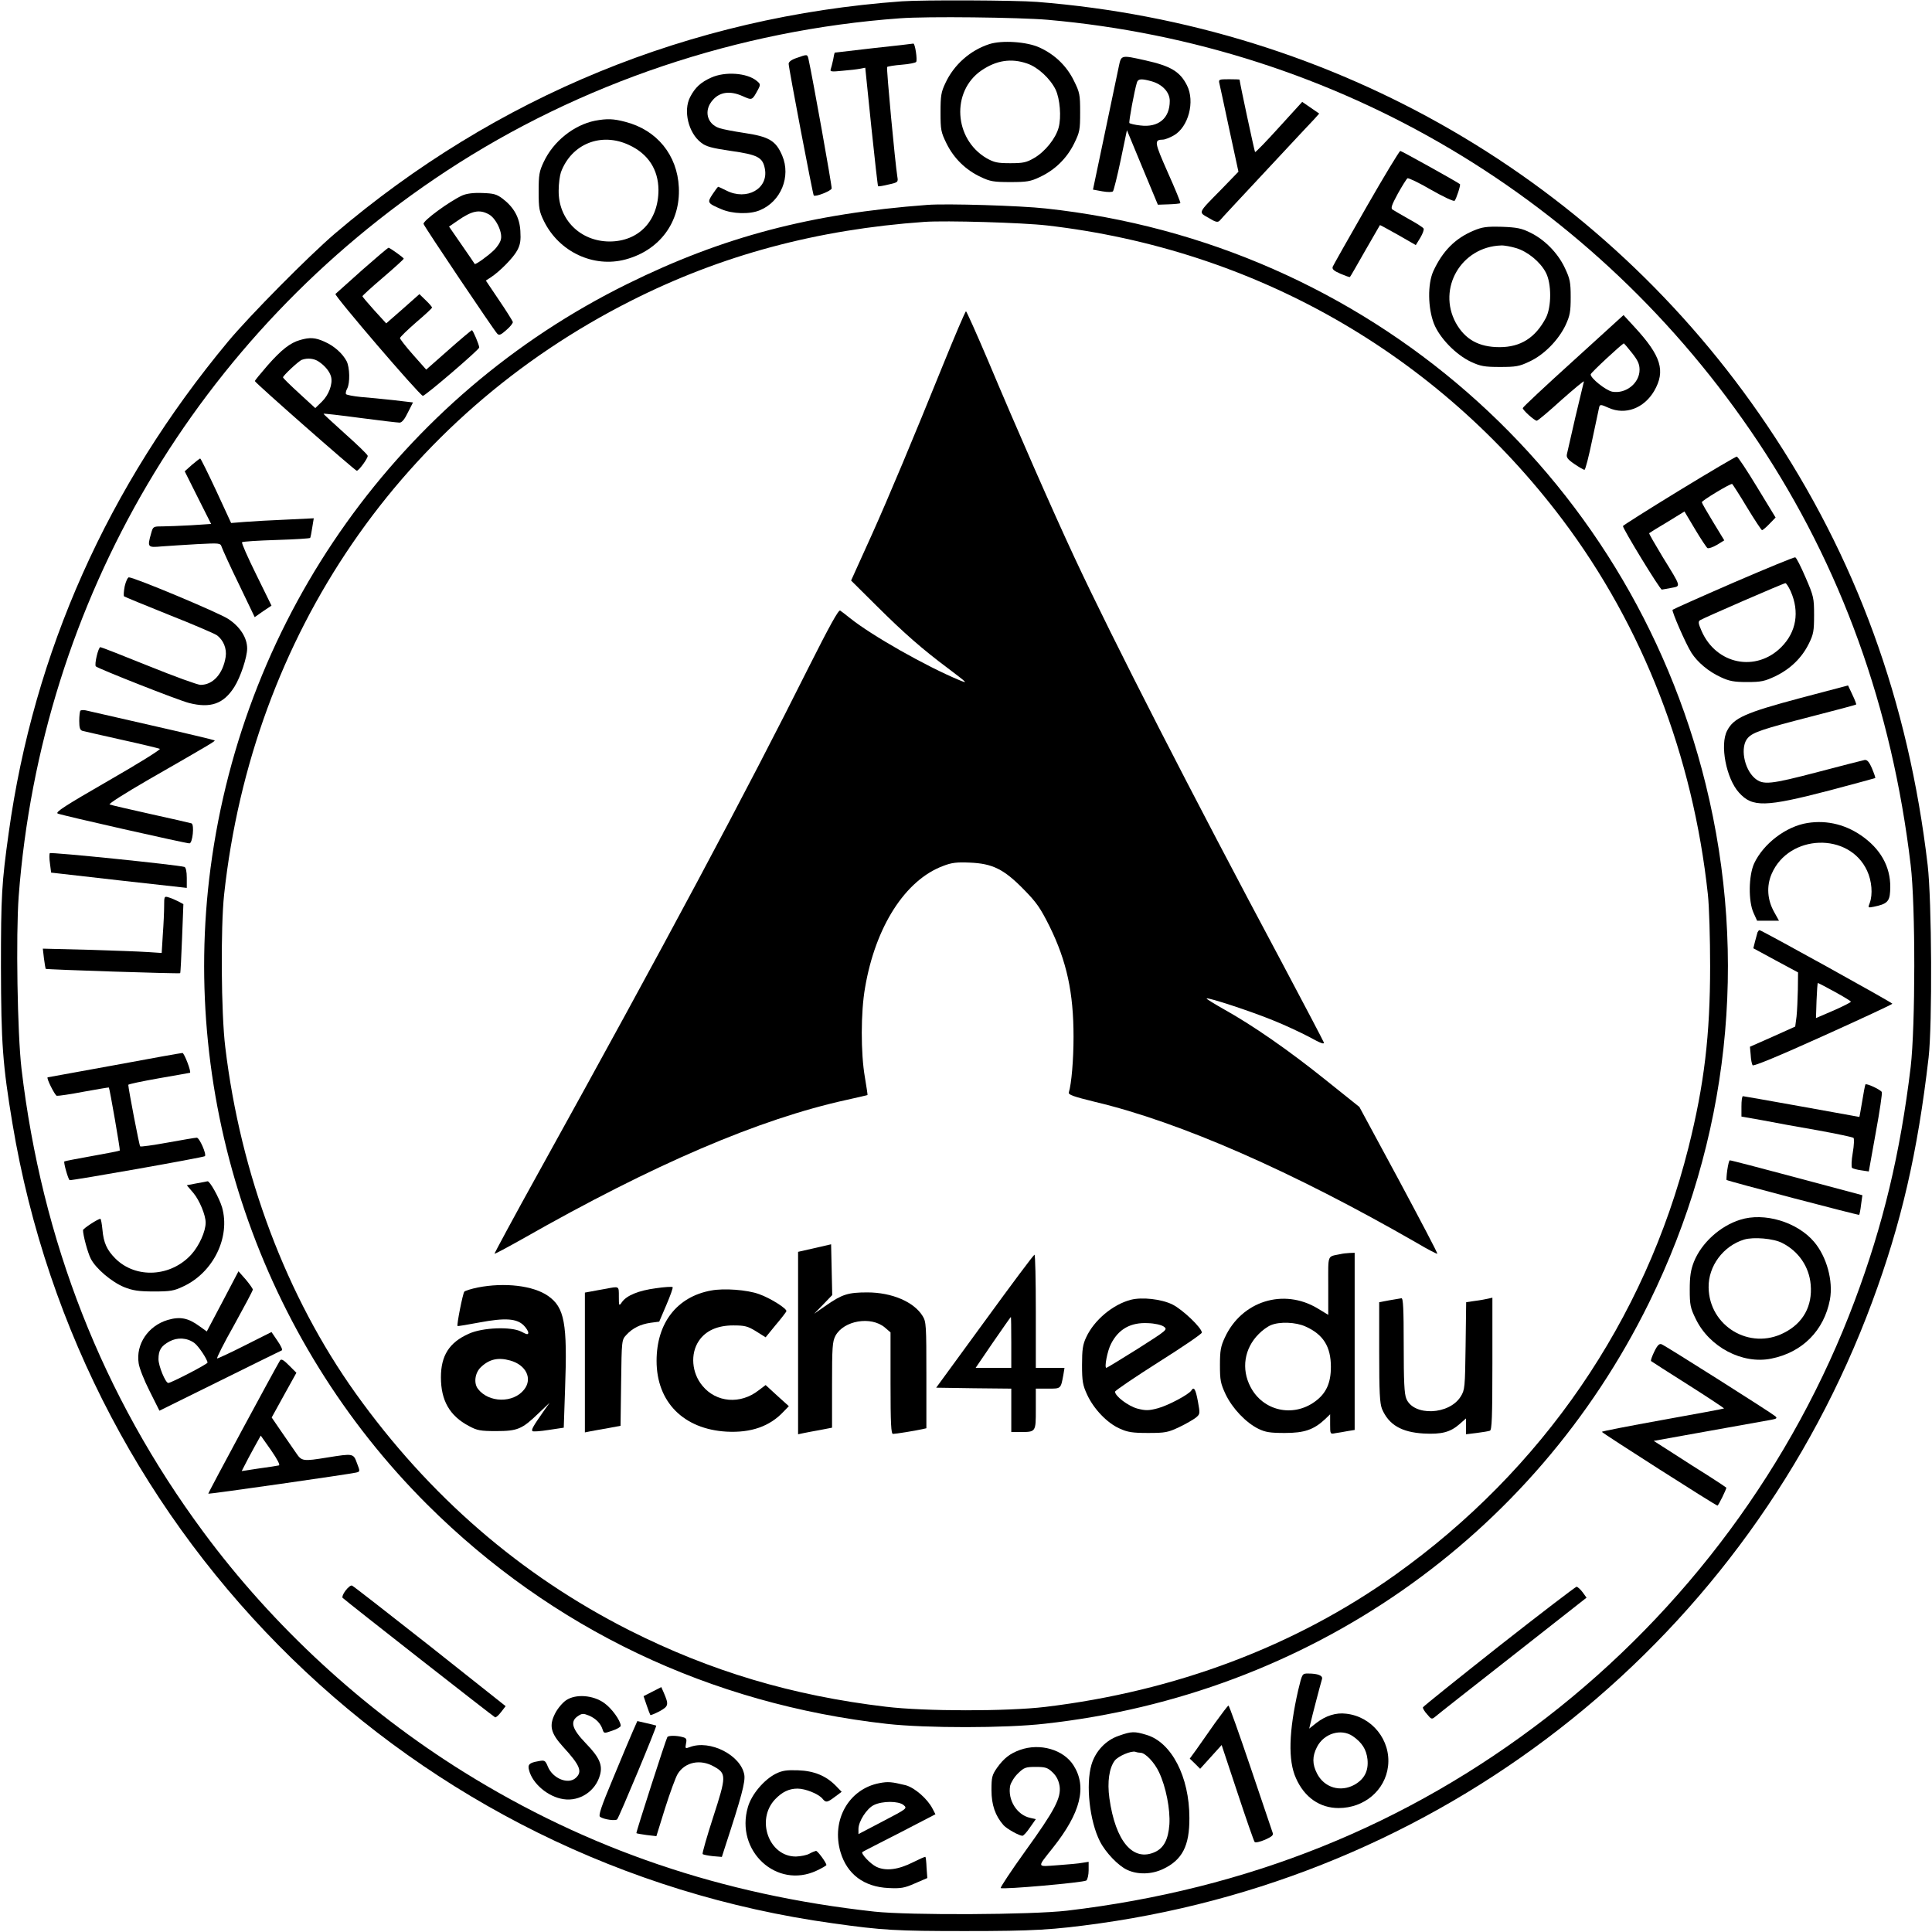 <?xml version="1.0" standalone="no"?>
<!DOCTYPE svg PUBLIC "-//W3C//DTD SVG 20010904//EN"
 "http://www.w3.org/TR/2001/REC-SVG-20010904/DTD/svg10.dtd">
<svg version="1.0" xmlns="http://www.w3.org/2000/svg"
 width="1024pt" height="1024pt" viewBox="0 0 1024 1024"
 preserveAspectRatio="xMidYMid meet">
<g transform="translate(0,1024) scale(0.1,-0.1)"
fill="#000000" stroke="none">
<path d="M4780 10233 c-1122 -81 -2150 -503 -3005 -1231 -139 -119 -451 -434
-566 -572 -638 -767 -1030 -1646 -1163 -2605 -37 -265 -41 -335 -41 -710 1
-406 9 -517 61 -830 369 -2215 2129 -3932 4349 -4239 262 -37 336 -41 700 -41
365 0 465 6 715 41 1869 264 3437 1525 4093 3294 154 415 241 792 299 1295 20
175 17 832 -5 1020 -102 869 -380 1632 -850 2329 -877 1302 -2289 2121 -3871
2246 -116 9 -605 11 -716 3z m774 -98 c1536 -136 2905 -948 3763 -2235 441
-662 711 -1409 810 -2245 26 -216 25 -855 0 -1070 -55 -457 -146 -838 -297
-1240 -326 -869 -897 -1640 -1635 -2210 -739 -570 -1582 -909 -2540 -1022
-190 -22 -832 -25 -1020 -5 -809 89 -1518 330 -2177 740 -533 332 -1011 773
-1380 1272 -535 723 -856 1542 -964 2455 -22 188 -30 708 -15 914 119 1569
949 2978 2266 3844 709 466 1548 748 2405 810 142 11 632 5 784 -8z"/>
<path d="M5243 10006 c-101 -33 -187 -109 -232 -206 -23 -48 -26 -68 -26 -155
0 -93 2 -105 32 -166 39 -79 102 -140 181 -177 50 -24 70 -27 157 -27 87 0
107 3 157 27 79 37 142 98 181 177 30 61 32 73 32 166 0 93 -2 105 -33 167
-38 78 -101 139 -182 176 -67 31 -199 40 -267 18z m202 -103 c56 -19 121 -79
150 -138 23 -49 31 -146 16 -201 -15 -57 -72 -128 -129 -161 -41 -24 -58 -28
-127 -28 -69 0 -86 4 -127 27 -172 102 -187 353 -27 464 79 54 158 67 244 37z"/>
<path d="M4630 9985 c-113 -13 -206 -24 -206 -24 -1 -1 -5 -17 -8 -37 -4 -19
-10 -42 -13 -51 -5 -13 4 -14 63 -8 38 3 80 8 94 11 l26 5 32 -312 c18 -172
34 -314 36 -316 2 -2 27 2 55 9 51 11 52 13 47 42 -12 75 -59 576 -54 581 3 3
38 9 77 12 39 3 74 10 77 15 7 11 -6 98 -15 97 -3 -1 -98 -12 -211 -24z"/>
<path d="M4223 9933 c-28 -9 -43 -21 -43 -31 0 -22 128 -693 133 -698 9 -9 92
24 95 37 2 13 -101 588 -123 687 -6 25 -6 25 -62 5z"/>
<path d="M5930 9888 c-6 -29 -39 -188 -74 -353 l-63 -300 49 -9 c29 -5 52 -5
57 0 4 5 23 80 41 166 l33 158 82 -198 82 -197 58 2 c31 1 59 4 61 6 3 2 -27
75 -66 162 -72 163 -74 174 -26 175 10 0 36 10 57 22 78 44 114 180 70 266
-37 73 -86 102 -220 132 -130 29 -128 29 -141 -32z m174 -79 c57 -16 96 -58
96 -104 0 -92 -60 -142 -156 -130 -30 3 -56 10 -58 13 -4 7 27 174 40 215 6
20 24 21 78 6z"/>
<path d="M3770 9829 c-56 -25 -86 -53 -112 -103 -38 -73 -9 -191 58 -242 26
-21 57 -29 159 -44 141 -20 168 -34 179 -95 20 -105 -96 -170 -204 -115 -22
11 -41 20 -43 20 -3 0 -16 -18 -30 -39 -30 -45 -28 -48 47 -80 58 -25 151 -28
204 -5 111 46 165 178 118 289 -34 80 -70 101 -205 121 -53 8 -111 19 -128 25
-67 22 -84 95 -35 149 37 43 92 50 157 21 52 -23 51 -24 82 33 15 28 14 31 -7
48 -51 42 -167 50 -240 17z"/>
<path d="M6463 9798 c3 -13 27 -123 53 -246 l48 -222 -90 -93 c-128 -130 -123
-120 -68 -152 38 -23 48 -25 59 -14 6 8 117 127 245 264 129 138 244 262 258
276 l24 27 -45 31 -45 31 -123 -135 c-67 -74 -124 -133 -127 -131 -3 4 -82
371 -82 384 0 1 -25 2 -56 2 -53 0 -56 -1 -51 -22z"/>
<path d="M3153 9600 c-112 -23 -220 -109 -271 -218 -24 -50 -27 -69 -27 -157
0 -89 3 -106 28 -157 80 -163 263 -249 433 -203 181 49 291 198 282 382 -8
171 -116 304 -283 347 -64 17 -97 18 -162 6z m182 -129 c101 -47 154 -130 155
-237 0 -164 -104 -274 -260 -274 -155 1 -271 117 -269 270 0 36 6 79 12 97 56
151 214 214 362 144z"/>
<path d="M7242 9142 c-94 -164 -174 -306 -178 -315 -5 -13 4 -22 41 -38 26
-11 48 -19 50 -17 2 1 38 64 80 138 43 74 78 136 79 137 1 1 44 -23 96 -52
l94 -54 24 39 c13 22 21 44 17 49 -3 6 -38 28 -78 50 -39 22 -78 45 -86 50
-11 7 -5 24 28 85 23 41 46 78 51 81 5 3 62 -24 125 -61 65 -37 120 -63 125
-58 9 11 33 84 28 88 -18 14 -310 176 -316 176 -5 0 -86 -134 -180 -298z"/>
<path d="M2450 9204 c-68 -31 -211 -136 -205 -151 6 -18 372 -562 390 -581 10
-11 19 -8 49 19 20 17 36 37 34 43 -2 6 -34 58 -73 115 l-70 104 25 16 c49 32
122 106 142 145 16 30 19 53 16 102 -4 71 -34 125 -94 171 -32 24 -48 28 -108
30 -47 2 -83 -3 -106 -13z m139 -99 c38 -19 75 -94 66 -133 -3 -16 -20 -42
-38 -59 -36 -34 -97 -77 -101 -72 -1 2 -32 48 -69 101 l-67 97 45 31 c76 53
115 61 164 35z"/>
<path d="M4915 9154 c-616 -46 -1084 -169 -1590 -419 -1205 -594 -2032 -1754
-2209 -3095 -163 -1235 266 -2495 1149 -3375 661 -658 1499 -1057 2437 -1162
208 -23 626 -23 836 1 1395 154 2589 986 3202 2231 424 862 529 1822 300 2750
-408 1654 -1798 2867 -3497 3050 -134 15 -527 27 -628 19z m635 -109 c1100
-127 2070 -681 2732 -1560 426 -566 691 -1251 770 -1985 7 -63 12 -234 12
-380 0 -366 -31 -628 -115 -963 -230 -914 -774 -1708 -1554 -2264 -530 -378
-1164 -617 -1855 -700 -203 -24 -639 -24 -845 1 -497 59 -928 188 -1359 405
-577 292 -1062 712 -1451 1256 -367 514 -610 1159 -691 1835 -22 178 -25 636
-6 810 150 1376 942 2533 2157 3146 479 242 986 378 1555 418 113 8 520 -4
650 -19z"/>
<path d="M4995 8298 c-152 -376 -287 -698 -371 -885 -37 -81 -77 -171 -90
-199 l-23 -51 137 -136 c145 -144 241 -228 375 -328 107 -81 109 -83 62 -64
-176 73 -464 236 -580 329 -22 18 -46 36 -52 40 -9 5 -58 -85 -164 -295 -329
-659 -773 -1489 -1431 -2677 -132 -238 -238 -435 -237 -437 2 -2 69 34 149 79
696 396 1254 635 1720 737 58 13 106 24 108 25 1 0 -5 43 -14 95 -22 126 -22
344 1 474 55 324 213 570 413 645 46 18 73 21 142 18 120 -5 180 -34 285 -141
69 -70 89 -99 138 -197 91 -185 127 -351 127 -585 0 -124 -11 -250 -25 -295
-4 -12 24 -22 138 -50 452 -107 1048 -369 1707 -748 57 -34 106 -59 108 -57 3
2 -90 178 -204 391 l-209 387 -180 144 c-197 158 -386 289 -537 373 -53 30
-95 56 -93 58 7 7 235 -68 350 -115 61 -24 148 -65 194 -89 63 -35 82 -41 77
-28 -4 10 -103 199 -220 419 -483 904 -898 1715 -1101 2150 -113 242 -304 677
-460 1048 -60 141 -112 257 -115 257 -4 0 -60 -132 -125 -292z"/>
<path d="M4318 3625 l-88 -20 0 -483 0 -484 28 6 c15 3 55 11 90 17 l62 12 0
226 c0 201 2 230 18 261 44 81 188 106 262 44 l30 -26 0 -269 c0 -216 3 -269
13 -269 14 0 114 16 155 25 l22 5 0 282 c0 263 -1 283 -20 313 -46 75 -163
125 -293 125 -102 0 -133 -10 -217 -68 l-65 -45 48 49 48 50 -3 135 -3 134
-87 -20z"/>
<path d="M7105 3593 c-72 -15 -65 3 -65 -167 l0 -155 -56 34 c-181 109 -403
39 -492 -154 -22 -47 -26 -70 -26 -146 0 -80 3 -97 30 -155 36 -75 107 -150
174 -183 37 -18 62 -22 140 -22 103 0 153 17 213 73 l27 26 0 -53 c0 -52 0
-53 28 -47 15 2 44 7 65 11 l37 6 0 469 0 470 -27 -1 c-16 -1 -37 -3 -48 -6z
m-185 -384 c94 -42 134 -107 134 -214 0 -85 -25 -141 -85 -184 -117 -85 -275
-49 -341 78 -50 95 -33 204 43 280 18 19 47 40 64 47 46 20 133 17 185 -7z"/>
<path d="M5219 3237 l-257 -352 199 -3 199 -2 0 -115 0 -115 43 0 c88 0 87 -2
87 121 l0 109 64 0 c70 0 68 -2 82 73 l6 37 -76 0 -76 0 0 300 c0 165 -3 300
-7 300 -5 -1 -123 -159 -264 -353z m141 -112 l0 -135 -94 0 -95 0 92 135 c51
74 93 134 95 135 1 0 2 -61 2 -135z"/>
<path d="M2532 3416 c-34 -7 -66 -17 -71 -22 -8 -9 -41 -176 -36 -182 1 -2 54
7 118 19 134 25 196 21 233 -16 13 -13 24 -31 24 -38 0 -12 -7 -11 -37 5 -54
28 -206 22 -278 -11 -104 -46 -148 -116 -148 -231 0 -123 46 -204 148 -258 44
-24 62 -27 145 -27 113 0 137 10 224 94 l59 56 -34 -48 c-53 -76 -64 -95 -57
-102 3 -4 42 -1 86 6 l80 12 7 206 c13 349 -3 432 -91 493 -78 54 -229 72
-372 44z m172 -387 c84 -23 120 -96 74 -154 -57 -73 -188 -71 -245 4 -23 30
-16 85 16 115 44 42 91 53 155 35z"/>
<path d="M3210 3409 c-25 -4 -60 -11 -77 -14 l-33 -6 0 -371 0 -370 30 6 c17
3 59 11 95 17 l64 12 3 228 c3 227 3 227 28 254 33 36 74 56 128 64 l46 6 38
89 c21 49 36 91 33 94 -3 3 -43 1 -89 -6 -91 -12 -155 -38 -180 -74 -15 -22
-16 -20 -16 30 0 57 3 55 -70 41z"/>
<path d="M3769 3400 c-181 -33 -289 -172 -289 -373 0 -218 143 -362 371 -375
130 -7 229 28 302 106 l28 29 -62 56 -61 56 -37 -28 c-97 -76 -225 -65 -298
24 -57 68 -65 170 -19 238 36 54 99 82 182 82 62 0 77 -4 121 -31 l51 -32 53
65 c30 35 55 68 57 73 5 13 -85 70 -145 91 -63 23 -187 32 -254 19z"/>
<path d="M5994 3351 c-96 -25 -195 -108 -237 -199 -18 -38 -22 -65 -22 -147 0
-87 4 -107 27 -157 35 -76 106 -150 171 -179 43 -20 69 -24 152 -24 91 0 106
3 165 31 36 17 75 40 88 50 23 19 23 21 11 87 -12 64 -21 79 -34 58 -13 -22
-125 -81 -178 -95 -48 -13 -65 -13 -108 -2 -49 13 -120 67 -119 90 1 6 104 76
230 156 127 80 230 150 230 157 0 25 -103 123 -156 149 -59 29 -161 40 -220
25z m174 -142 c22 -16 19 -18 -138 -118 -88 -55 -163 -101 -166 -101 -12 0 5
90 25 128 40 78 104 114 196 109 34 -1 70 -9 83 -18z"/>
<path d="M7363 3348 l-53 -10 0 -264 c0 -216 3 -271 15 -302 36 -84 103 -123
221 -130 95 -5 141 7 190 50 l34 30 0 -42 0 -42 57 7 c31 4 62 9 70 12 10 4
13 71 13 355 l0 350 -22 -5 c-13 -3 -44 -9 -70 -12 l-47 -7 -3 -232 c-3 -220
-4 -233 -26 -268 -61 -98 -249 -105 -288 -12 -11 25 -14 94 -14 284 0 194 -3
250 -12 249 -7 -1 -37 -6 -65 -11z"/>
<path d="M7809 9017 c-97 -41 -163 -108 -212 -214 -31 -69 -29 -195 3 -278 30
-76 116 -165 197 -203 50 -23 71 -27 153 -27 84 0 103 3 157 29 76 35 153 113
191 193 23 50 27 71 27 148 0 80 -4 98 -31 155 -37 79 -107 150 -183 187 -46
23 -71 28 -151 31 -82 2 -103 -1 -151 -21z m227 -92 c60 -18 127 -72 157 -129
31 -58 31 -183 0 -242 -56 -105 -134 -154 -245 -154 -110 0 -183 41 -232 129
-99 183 29 403 240 410 17 1 53 -6 80 -14z"/>
<path d="M1921 8810 c-74 -66 -138 -123 -143 -128 -8 -8 442 -533 463 -540 9
-4 299 245 299 256 0 14 -33 92 -39 92 -3 -1 -59 -47 -124 -105 l-118 -104
-70 79 c-38 43 -69 83 -69 88 0 5 38 42 85 83 47 40 85 75 85 79 0 3 -15 21
-33 38 l-34 33 -88 -78 -88 -77 -63 69 c-35 39 -63 72 -63 75 0 3 49 48 109
99 61 52 110 97 110 100 0 5 -67 53 -80 58 -3 1 -65 -52 -139 -117z"/>
<path d="M8338 8327 c-147 -133 -267 -245 -267 -250 -1 -10 61 -66 74 -67 6 0
65 50 132 111 68 60 121 104 118 97 -2 -7 -22 -92 -45 -188 -22 -96 -42 -185
-45 -197 -4 -17 4 -28 39 -52 25 -17 49 -31 54 -31 5 0 23 71 41 158 18 86 35
165 37 174 4 15 9 15 51 -4 88 -39 186 -2 240 89 62 107 38 186 -104 340 l-58
63 -267 -243z m312 42 c31 -39 40 -59 40 -89 0 -71 -73 -129 -145 -116 -34 7
-116 72 -114 92 0 8 168 164 176 164 1 0 21 -23 43 -51z"/>
<path d="M1591 8438 c-53 -15 -99 -51 -173 -135 -37 -43 -68 -80 -67 -83 1 -9
531 -475 540 -475 11 0 59 66 58 79 0 6 -54 58 -119 116 -64 58 -117 106 -115
107 1 2 88 -8 193 -22 105 -14 200 -25 210 -25 12 0 27 18 44 54 l27 53 -102
12 c-56 6 -135 14 -175 17 -40 4 -75 11 -78 15 -3 5 0 18 6 29 16 30 14 113
-3 146 -22 41 -65 80 -117 103 -49 22 -77 24 -129 9z m99 -115 c34 -23 58 -53
65 -81 9 -37 -12 -95 -49 -131 l-35 -34 -85 78 c-47 43 -86 81 -86 85 0 9 83
87 100 93 30 11 66 7 90 -10z"/>
<path d="M8900 7640 c-162 -99 -296 -184 -298 -188 -3 -11 196 -337 206 -337
4 1 26 4 50 9 52 10 55 1 -45 163 -41 68 -74 125 -72 127 2 2 45 29 96 59 l91
56 56 -94 c31 -52 61 -97 66 -100 6 -3 28 4 50 17 l39 24 -59 97 c-33 54 -60
101 -60 105 0 9 153 101 161 97 3 -3 39 -58 79 -125 40 -66 76 -120 79 -120 4
0 22 15 39 33 l33 34 -98 161 c-54 89 -102 162 -108 162 -5 0 -143 -81 -305
-180z"/>
<path d="M1017 7776 l-38 -34 70 -140 70 -139 -106 -7 c-58 -3 -128 -6 -154
-6 -47 0 -48 -1 -58 -37 -21 -74 -19 -76 57 -69 37 3 122 8 188 12 119 6 122
6 129 -15 4 -12 44 -101 91 -197 l84 -175 44 31 45 30 -81 165 c-45 91 -79
168 -75 171 4 4 86 9 182 12 97 3 177 8 179 11 2 3 7 28 11 55 l8 49 -144 -7
c-79 -3 -178 -9 -219 -12 l-75 -6 -79 171 c-44 94 -82 171 -85 171 -3 -1 -23
-16 -44 -34z"/>
<path d="M9188 7152 c-175 -76 -320 -141 -323 -144 -6 -6 69 -179 100 -228 32
-50 90 -99 155 -129 45 -21 70 -26 140 -26 74 0 93 4 150 31 79 38 140 97 177
172 25 50 28 68 28 152 0 90 -2 100 -45 199 -25 58 -49 106 -55 107 -5 2 -153
-59 -327 -134z m303 -46 c48 -109 30 -216 -50 -296 -134 -134 -344 -92 -422
85 -18 41 -19 51 -8 58 19 12 442 196 452 196 4 1 17 -19 28 -43z"/>
<path d="M661 7133 c-5 -27 -7 -51 -3 -54 4 -3 111 -47 238 -98 127 -50 240
-99 252 -107 36 -25 55 -72 48 -116 -14 -89 -67 -148 -133 -148 -15 0 -139 45
-275 100 -136 55 -251 100 -256 100 -11 0 -33 -93 -24 -102 15 -13 435 -179
494 -194 114 -29 183 -5 240 85 33 52 68 158 68 204 0 57 -38 116 -101 157
-53 34 -497 220 -526 220 -6 0 -16 -21 -22 -47z"/>
<path d="M9545 6541 c-296 -79 -356 -106 -391 -174 -39 -74 -5 -253 63 -328
71 -79 139 -77 478 11 132 35 242 65 244 66 2 2 -6 25 -17 51 -15 35 -26 47
-39 45 -10 -2 -120 -30 -245 -63 -256 -67 -293 -71 -337 -34 -58 50 -79 168
-37 214 27 30 79 47 331 112 132 34 242 63 243 65 2 1 -7 25 -20 52 l-23 49
-250 -66z"/>
<path d="M426 6473 c-3 -3 -6 -28 -6 -54 0 -37 4 -49 18 -53 9 -2 103 -24 207
-47 105 -23 195 -45 202 -48 7 -3 -117 -80 -274 -170 -227 -131 -282 -166
-267 -173 23 -10 678 -158 698 -158 17 0 27 100 11 106 -5 2 -102 24 -215 49
-113 25 -211 48 -219 51 -8 3 84 61 205 131 345 198 356 205 351 209 -2 2
-152 38 -333 79 -181 41 -338 77 -350 80 -12 2 -24 2 -28 -2z"/>
<path d="M9580 5878 c-114 -18 -234 -110 -283 -215 -29 -65 -31 -199 -3 -261
l19 -42 58 0 58 0 -25 45 c-37 65 -42 138 -14 203 91 212 411 223 506 17 25
-54 31 -125 14 -171 -10 -26 -10 -26 21 -20 69 14 84 27 87 81 8 114 -39 211
-137 285 -90 68 -195 95 -301 78z"/>
<path d="M264 5718 c-3 -5 -3 -30 1 -56 l6 -47 360 -41 359 -40 0 53 c0 34 -5
55 -12 58 -35 11 -710 80 -714 73z"/>
<path d="M870 5438 c0 -29 -3 -97 -7 -151 l-6 -98 -76 5 c-42 3 -184 8 -315
12 l-239 6 6 -52 c4 -29 8 -54 9 -55 4 -4 710 -27 713 -23 2 2 6 85 10 185 l7
181 -28 15 c-16 8 -39 18 -51 21 -22 7 -23 5 -23 -46z"/>
<path d="M9315 5298 c-2 -7 -8 -29 -13 -48 l-9 -36 118 -64 119 -64 -1 -91
c-1 -49 -4 -114 -7 -143 l-7 -53 -120 -54 -120 -53 4 -43 c1 -24 6 -49 10 -55
4 -7 135 47 374 155 202 91 367 168 367 171 0 6 -694 390 -704 390 -4 0 -8 -6
-11 -12z m410 -315 c47 -26 85 -49 85 -52 0 -4 -42 -25 -92 -47 l-93 -40 3 93
c2 51 5 93 7 93 2 0 43 -21 90 -47z"/>
<path d="M605 4594 c-192 -35 -351 -64 -352 -64 -10 -1 38 -96 48 -98 8 -1 72
8 144 22 72 13 131 23 132 22 4 -3 61 -331 58 -334 -1 -2 -67 -15 -146 -29
-79 -14 -146 -27 -148 -29 -5 -5 20 -94 28 -99 8 -4 709 120 717 127 10 10
-29 98 -43 98 -8 0 -78 -12 -155 -26 -77 -14 -142 -23 -145 -20 -5 4 -63 308
-63 326 0 4 73 19 163 35 89 15 163 29 164 29 8 5 -31 106 -40 105 -7 0 -169
-29 -362 -65z"/>
<path d="M9887 4492 c-2 -4 -10 -44 -17 -89 -8 -46 -14 -83 -15 -83 0 0 -138
25 -305 55 -168 30 -308 55 -312 55 -5 0 -8 -24 -8 -54 l0 -54 113 -20 c61
-12 193 -36 292 -53 99 -18 184 -36 189 -40 4 -4 3 -39 -4 -79 -7 -40 -8 -75
-4 -80 5 -4 27 -10 49 -13 l40 -6 37 206 c21 113 35 210 32 215 -9 14 -83 48
-87 40z"/>
<path d="M9155 4039 c-4 -27 -5 -52 -4 -53 9 -7 700 -188 703 -185 2 2 7 27
10 54 l7 50 -348 93 c-191 51 -351 93 -355 92 -3 0 -9 -23 -13 -51z"/>
<path d="M1042 3968 l-52 -10 35 -41 c32 -38 65 -117 65 -157 0 -47 -34 -122
-75 -168 -108 -120 -294 -131 -403 -23 -46 46 -63 85 -69 153 -3 32 -8 58 -11
58 -13 0 -92 -52 -92 -60 0 -27 25 -120 41 -151 26 -52 111 -124 177 -151 46
-18 76 -23 157 -23 88 0 107 3 157 27 159 74 250 261 205 419 -15 50 -65 140
-77 138 -3 -1 -29 -6 -58 -11z"/>
<path d="M9223 3775 c-106 -33 -205 -123 -245 -223 -17 -44 -22 -77 -22 -147
0 -81 3 -97 32 -156 72 -149 247 -241 400 -210 165 33 280 149 311 313 18 99
-17 227 -84 306 -89 105 -264 158 -392 117z m223 -123 c87 -44 143 -126 151
-221 10 -113 -40 -204 -141 -255 -182 -94 -397 35 -400 240 -2 113 77 220 188
254 50 15 156 6 202 -18z"/>
<path d="M1180 3342 l-84 -159 -39 28 c-60 44 -103 52 -168 33 -104 -31 -170
-129 -154 -230 3 -24 29 -90 58 -147 l52 -104 320 158 c176 87 324 160 329
162 5 2 -5 24 -23 50 l-32 47 -139 -70 c-77 -39 -144 -70 -149 -70 -5 0 35 80
90 177 54 98 99 182 99 188 0 5 -18 30 -38 54 l-38 43 -84 -160z m-150 -220
c23 -17 69 -87 70 -104 0 -8 -193 -108 -208 -108 -15 0 -52 90 -52 126 0 48
14 70 58 94 43 23 93 20 132 -8z"/>
<path d="M8768 3076 c-12 -25 -20 -47 -17 -50 2 -2 91 -59 197 -126 106 -67
191 -124 190 -125 -2 -2 -148 -29 -326 -61 -177 -32 -322 -60 -322 -63 1 -6
604 -391 613 -391 5 0 47 86 47 95 0 1 -42 29 -92 61 -51 32 -138 87 -193 123
l-100 64 295 53 c162 29 310 56 329 59 28 5 32 9 20 19 -19 17 -581 373 -602
381 -12 5 -22 -4 -39 -39z"/>
<path d="M1484 3029 c-25 -41 -383 -704 -380 -706 3 -3 745 103 783 112 22 5
22 6 5 50 -19 52 -19 52 -157 30 -129 -21 -136 -20 -165 23 -14 20 -49 71 -78
113 l-52 76 65 118 66 119 -39 39 c-30 30 -41 36 -48 26z m-6 -556 c-7 -2 -54
-9 -105 -16 l-92 -14 16 31 c8 17 31 59 50 94 l35 63 55 -78 c34 -49 49 -79
41 -80z"/>
<path d="M1831 1809 c-13 -17 -19 -34 -15 -38 35 -31 801 -631 808 -633 5 -2
19 11 32 28 l24 31 -401 318 c-221 174 -407 319 -413 321 -7 3 -22 -10 -35
-27z"/>
<path d="M7945 1515 c-220 -174 -401 -319 -403 -324 -2 -5 8 -22 22 -37 22
-27 25 -28 43 -13 10 9 194 154 410 323 l392 308 -21 29 c-12 16 -27 29 -32
29 -6 -1 -191 -142 -411 -315z"/>
<path d="M6881 1283 c-50 -219 -55 -374 -12 -468 45 -102 127 -158 226 -158
136 0 247 94 262 222 16 137 -85 263 -222 278 -54 7 -109 -11 -158 -49 l-38
-30 7 29 c6 28 52 204 61 234 5 18 -22 29 -74 29 -31 0 -31 0 -52 -87z m289
-245 c49 -34 72 -70 78 -123 6 -61 -16 -104 -68 -134 -75 -42 -162 -16 -200
60 -25 49 -25 90 0 139 37 73 128 100 190 58z"/>
<path d="M3458 1274 l-47 -24 16 -47 c9 -27 18 -50 20 -53 2 -2 24 7 49 20 48
27 50 34 21 101 l-12 27 -47 -24z"/>
<path d="M3000 1228 c-19 -13 -45 -44 -58 -70 -33 -65 -23 -104 42 -176 91
-99 104 -132 68 -165 -40 -37 -122 -4 -148 59 -14 34 -17 36 -52 29 -47 -8
-56 -18 -48 -47 18 -72 101 -142 183 -154 86 -13 170 43 193 128 15 53 -3 94
-75 168 -74 77 -85 116 -41 145 21 14 28 14 58 2 37 -16 62 -42 72 -74 7 -21
8 -21 51 -6 25 8 45 20 45 26 -1 28 -48 93 -88 121 -59 42 -151 49 -202 14z"/>
<path d="M6440 1108 c-36 -51 -80 -114 -99 -141 l-35 -48 28 -27 27 -27 57 63
57 63 84 -253 c46 -139 87 -257 91 -261 4 -5 29 1 55 12 37 17 46 24 40 38 -3
10 -56 165 -117 346 -61 180 -113 327 -117 327 -3 0 -35 -42 -71 -92z"/>
<path d="M3355 1066 c-12 -28 -60 -140 -105 -250 -64 -153 -80 -200 -69 -206
21 -14 81 -22 90 -13 10 10 212 494 207 497 -2 1 -25 7 -52 13 l-48 11 -23
-52z"/>
<path d="M5930 1040 c-69 -23 -124 -82 -145 -153 -31 -106 -10 -299 45 -407
30 -59 98 -130 145 -151 56 -26 129 -24 190 5 101 48 140 122 139 271 0 218
-95 401 -228 440 -63 19 -79 19 -146 -5z m115 -90 c25 0 74 -51 98 -103 37
-78 60 -197 55 -277 -6 -79 -29 -123 -74 -145 -118 -56 -212 55 -244 284 -12
87 -1 160 28 199 19 25 89 54 110 47 8 -3 20 -5 27 -5z"/>
<path d="M3537 1033 c-8 -13 -167 -507 -164 -509 1 -2 26 -6 54 -10 l52 -6 46
148 c26 82 56 164 67 182 39 63 120 80 192 39 67 -37 66 -52 -4 -268 -34 -105
-59 -193 -56 -196 3 -3 27 -8 54 -11 l48 -4 17 53 c87 266 108 344 102 382
-18 104 -182 188 -289 147 -24 -9 -25 -8 -20 19 5 23 2 29 -18 34 -32 9 -76 9
-81 0z"/>
<path d="M5406 965 c-53 -19 -85 -44 -121 -94 -27 -39 -30 -50 -30 -119 0 -78
20 -136 64 -186 17 -19 83 -56 100 -56 6 0 24 20 40 44 l31 44 -30 7 c-70 15
-120 95 -106 170 4 17 22 47 42 66 32 31 40 34 94 34 51 0 63 -4 89 -29 21
-20 32 -43 37 -72 9 -63 -25 -128 -183 -347 -74 -103 -132 -191 -129 -194 9
-9 439 29 454 40 6 5 12 30 12 54 l0 45 -32 -5 c-18 -4 -78 -9 -132 -13 -114
-8 -111 -16 -25 93 147 185 181 323 109 436 -53 84 -178 120 -284 82z"/>
<path d="M4112 839 c-63 -32 -129 -110 -148 -177 -68 -232 152 -436 364 -337
28 13 52 27 52 30 0 12 -46 75 -55 75 -5 -1 -21 -7 -35 -15 -14 -8 -46 -14
-71 -15 -143 -1 -214 194 -111 303 37 39 74 57 119 57 42 0 111 -28 132 -53
18 -23 26 -21 67 10 l35 26 -31 32 c-52 53 -115 79 -200 82 -60 2 -83 -1 -118
-18z"/>
<path d="M4661 789 c-163 -31 -256 -197 -206 -366 35 -117 124 -184 255 -190
65 -3 84 0 140 25 l65 28 -4 54 c-1 30 -4 56 -6 58 -2 2 -31 -11 -65 -28 -79
-40 -144 -48 -194 -25 -32 15 -85 71 -75 79 2 2 90 47 196 101 l191 99 -15 29
c-27 53 -95 112 -143 125 -74 18 -93 20 -139 11z m128 -116 c21 -18 19 -19
-109 -86 l-130 -68 0 27 c0 40 44 109 82 127 45 22 130 22 157 0z"/>
</g>
</svg>
